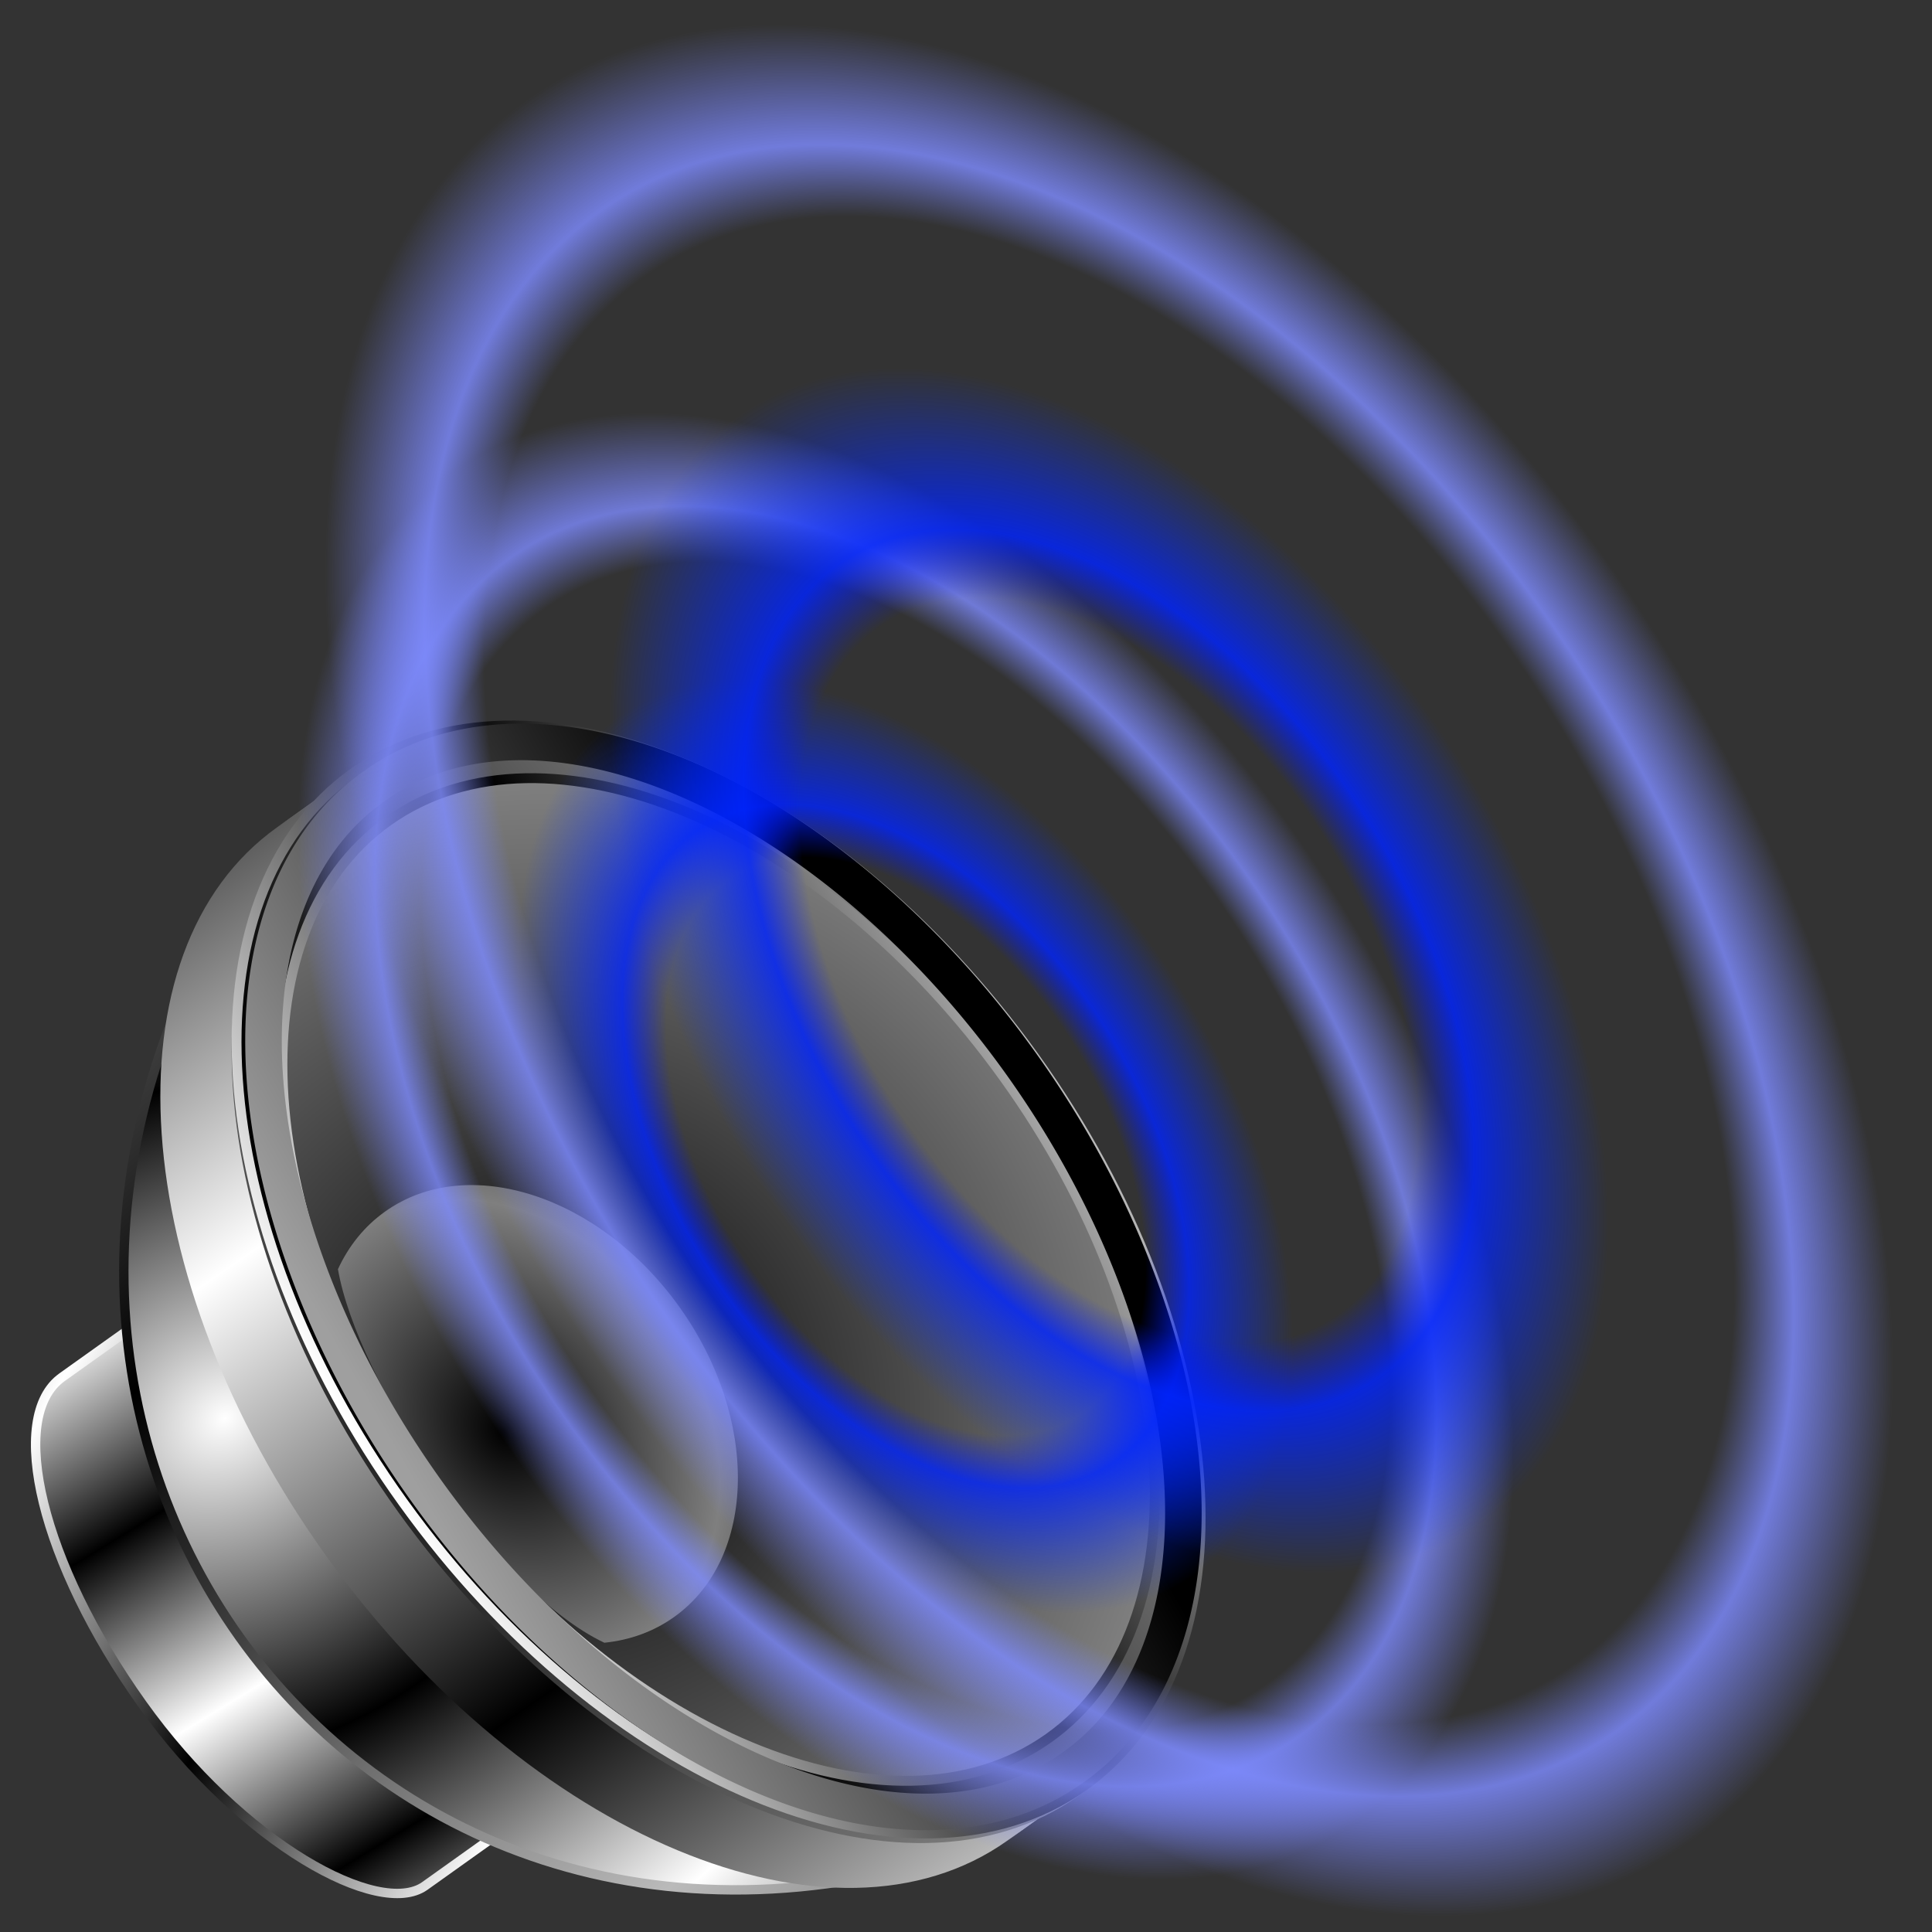 <?xml version="1.0" encoding="UTF-8" standalone="no"?>
<!-- Created with Inkscape (http://www.inkscape.org/) -->
<svg
   xmlns:dc="http://purl.org/dc/elements/1.1/"
   xmlns:cc="http://creativecommons.org/ns#"
   xmlns:rdf="http://www.w3.org/1999/02/22-rdf-syntax-ns#"
   xmlns:svg="http://www.w3.org/2000/svg"
   xmlns="http://www.w3.org/2000/svg"
   xmlns:xlink="http://www.w3.org/1999/xlink"
   xmlns:sodipodi="http://sodipodi.sourceforge.net/DTD/sodipodi-0.dtd"
   xmlns:inkscape="http://www.inkscape.org/namespaces/inkscape"
   id="svg2"
   sodipodi:version="0.32"
   inkscape:version="0.46"
   width="256"
   height="256"
   version="1.0"
   sodipodi:docbase="/media/disk-1/legujabb"
   sodipodi:docname="text-speak.svg"
   inkscape:output_extension="org.inkscape.output.svg.inkscape">
  <rect width="100%" height="100%" fill="#333333" stroke="none"/>
  <sodipodi:namedview
     inkscape:window-height="1025"
     inkscape:window-width="1680"
     inkscape:pageshadow="2"
     inkscape:pageopacity="0.0"
     guidetolerance="10.0"
     gridtolerance="10.0"
     objecttolerance="10.0"
     borderopacity="1.0"
     bordercolor="#666666"
     pagecolor="#ffffff"
     id="base"
     width="256px"
     height="256px"
     inkscape:zoom="2.7804383"
     inkscape:cx="126.78327"
     inkscape:cy="111.93915"
     inkscape:window-x="-5"
     inkscape:window-y="0"
     inkscape:current-layer="svg2"
     showgrid="false" />
  <defs
     id="defs5">
    <linearGradient
       id="linearGradient3210">
      <stop
         style="stop-color:#000000;stop-opacity:0;"
         offset="0"
         id="stop3212" />
      <stop
         id="stop3218"
         offset="0.394"
         style="stop-color:#0014ff;stop-opacity:0;" />
      <stop
         style="stop-color:#0024ff;stop-opacity:1;"
         offset="0.466"
         id="stop3220" />
      <stop
         id="stop3222"
         offset="0.637"
         style="stop-color:#002cff;stop-opacity:0;" />
      <stop
         style="stop-color:#7887ff;stop-opacity:0;"
         offset="0.797"
         id="stop3224" />
      <stop
         id="stop3226"
         offset="0.873"
         style="stop-color:#7e8bff;stop-opacity:1;" />
      <stop
         style="stop-color:#7a87ff;stop-opacity:0;"
         offset="1"
         id="stop3214" />
    </linearGradient>
    <inkscape:perspective
       sodipodi:type="inkscape:persp3d"
       inkscape:vp_x="0 : 128 : 1"
       inkscape:vp_y="0 : 1000 : 0"
       inkscape:vp_z="256 : 128 : 1"
       inkscape:persp3d-origin="128 : 85.333333 : 1"
       id="perspective65" />
    <linearGradient
       inkscape:collect="always"
       id="linearGradient3566">
      <stop
         style="stop-color:#9f9f9f;stop-opacity:1"
         offset="0"
         id="stop3568" />
      <stop
         style="stop-color:#000000;stop-opacity:1"
         offset="1"
         id="stop3570" />
    </linearGradient>
    <linearGradient
       inkscape:collect="always"
       id="linearGradient3538">
      <stop
         style="stop-color:#bababa;stop-opacity:1"
         offset="0"
         id="stop3540" />
      <stop
         style="stop-color:#000000;stop-opacity:1"
         offset="1"
         id="stop3542" />
    </linearGradient>
    <linearGradient
       inkscape:collect="always"
       id="linearGradient3530">
      <stop
         style="stop-color:#ffffff;stop-opacity:1"
         offset="0"
         id="stop3532" />
      <stop
         style="stop-color:#000000;stop-opacity:1"
         offset="1"
         id="stop3534" />
    </linearGradient>
    <linearGradient
       id="linearGradient3511">
      <stop
         style="stop-color:#000000;stop-opacity:1;"
         offset="0"
         id="stop3513" />
      <stop
         style="stop-color:#7f7f7f;stop-opacity:1"
         offset="1"
         id="stop3515" />
    </linearGradient>
    <linearGradient
       id="linearGradient3497">
      <stop
         id="stop3499"
         offset="0"
         style="stop-color:#000000;stop-opacity:1;" />
      <stop
         id="stop3501"
         offset="1"
         style="stop-color:#7f7f7f;stop-opacity:1" />
    </linearGradient>
    <linearGradient
       id="linearGradient3464">
      <stop
         style="stop-color:#000000;stop-opacity:1;"
         offset="0"
         id="stop3466" />
      <stop
         style="stop-color:#ffffff;stop-opacity:1;"
         offset="1"
         id="stop3468" />
    </linearGradient>
    <linearGradient
       inkscape:collect="always"
       xlink:href="#linearGradient3464"
       id="linearGradient3470"
       x1="41.41"
       y1="110.009"
       x2="98.066"
       y2="108.987"
       gradientUnits="userSpaceOnUse"
       spreadMethod="reflect" />
    <linearGradient
       inkscape:collect="always"
       xlink:href="#linearGradient3464"
       id="linearGradient3478"
       x1="64.896"
       y1="59.795"
       x2="65.384"
       y2="106.287"
       gradientUnits="userSpaceOnUse"
       spreadMethod="reflect" />
    <linearGradient
       inkscape:collect="always"
       xlink:href="#linearGradient3497"
       id="linearGradient3495"
       x1="82.27"
       y1="93.26"
       x2="82.238"
       y2="36.294"
       gradientUnits="userSpaceOnUse" />
    <radialGradient
       inkscape:collect="always"
       xlink:href="#linearGradient3511"
       id="radialGradient3509"
       cx="72.803"
       cy="96.471"
       fx="72.803"
       fy="96.471"
       r="66.645"
       gradientTransform="matrix(0.999,-3.912909e-2,3.8329881e-2,0.979,-10.284,-3.174)"
       gradientUnits="userSpaceOnUse" />
    <radialGradient
       inkscape:collect="always"
       xlink:href="#linearGradient3511"
       id="radialGradient3526"
       cx="66.673"
       cy="99.38"
       fx="66.673"
       fy="99.38"
       r="26.567"
       gradientTransform="matrix(1,-4.8522574e-8,3.8247424e-8,0.788,-3.8010248e-6,16.195)"
       gradientUnits="userSpaceOnUse"
       spreadMethod="reflect" />
    <radialGradient
       inkscape:collect="always"
       xlink:href="#linearGradient3530"
       id="radialGradient3536"
       cx="102.527"
       cy="141.008"
       fx="102.527"
       fy="141.008"
       r="65.768"
       gradientTransform="matrix(0.53,-3.3664113e-2,4.0628247e-2,0.639,25.14,31.274)"
       gradientUnits="userSpaceOnUse"
       spreadMethod="reflect" />
    <linearGradient
       inkscape:collect="always"
       xlink:href="#linearGradient3538"
       id="linearGradient3544"
       x1="16.36"
       y1="112.115"
       x2="93.228"
       y2="123.099"
       gradientUnits="userSpaceOnUse"
       spreadMethod="reflect" />
    <linearGradient
       inkscape:collect="always"
       xlink:href="#linearGradient3530"
       id="linearGradient3554"
       x1="57.487"
       y1="133.237"
       x2="78.668"
       y2="131.704"
       gradientUnits="userSpaceOnUse"
       spreadMethod="reflect"
       gradientTransform="translate(1.788,-10.473)" />
    <linearGradient
       inkscape:collect="always"
       xlink:href="#linearGradient3530"
       id="linearGradient3562"
       x1="29.899"
       y1="131.704"
       x2="59.254"
       y2="144.987"
       gradientUnits="userSpaceOnUse"
       spreadMethod="reflect"
       gradientTransform="translate(1.788,-10.473)" />
    <linearGradient
       inkscape:collect="always"
       xlink:href="#linearGradient3566"
       id="linearGradient3572"
       x1="69.194"
       y1="105.269"
       x2="63.612"
       y2="41.076"
       gradientUnits="userSpaceOnUse" />
    <linearGradient
       inkscape:collect="always"
       xlink:href="#linearGradient3530"
       id="linearGradient3641"
       gradientUnits="userSpaceOnUse"
       gradientTransform="translate(1.788,-10.473)"
       spreadMethod="reflect"
       x1="57.487"
       y1="133.237"
       x2="78.668"
       y2="131.704" />
    <linearGradient
       inkscape:collect="always"
       xlink:href="#linearGradient3530"
       id="linearGradient3643"
       gradientUnits="userSpaceOnUse"
       gradientTransform="translate(1.788,-10.473)"
       spreadMethod="reflect"
       x1="29.899"
       y1="131.704"
       x2="59.254"
       y2="144.987" />
    <radialGradient
       inkscape:collect="always"
       xlink:href="#linearGradient3530"
       id="radialGradient3645"
       gradientUnits="userSpaceOnUse"
       gradientTransform="matrix(0.53,-3.3664113e-2,4.0628247e-2,0.639,25.14,31.274)"
       spreadMethod="reflect"
       cx="102.527"
       cy="141.008"
       fx="102.527"
       fy="141.008"
       r="65.768" />
    <linearGradient
       inkscape:collect="always"
       xlink:href="#linearGradient3538"
       id="linearGradient3647"
       gradientUnits="userSpaceOnUse"
       spreadMethod="reflect"
       x1="16.36"
       y1="112.115"
       x2="93.228"
       y2="123.099" />
    <linearGradient
       inkscape:collect="always"
       xlink:href="#linearGradient3464"
       id="linearGradient3649"
       gradientUnits="userSpaceOnUse"
       spreadMethod="reflect"
       x1="41.41"
       y1="110.009"
       x2="98.066"
       y2="108.987" />
    <linearGradient
       inkscape:collect="always"
       xlink:href="#linearGradient3464"
       id="linearGradient3651"
       gradientUnits="userSpaceOnUse"
       spreadMethod="reflect"
       x1="41.41"
       y1="110.009"
       x2="98.066"
       y2="108.987" />
    <linearGradient
       inkscape:collect="always"
       xlink:href="#linearGradient3464"
       id="linearGradient3653"
       gradientUnits="userSpaceOnUse"
       spreadMethod="reflect"
       x1="41.41"
       y1="110.009"
       x2="98.066"
       y2="108.987" />
    <linearGradient
       inkscape:collect="always"
       xlink:href="#linearGradient3464"
       id="linearGradient3655"
       gradientUnits="userSpaceOnUse"
       spreadMethod="reflect"
       x1="41.41"
       y1="110.009"
       x2="98.066"
       y2="108.987" />
    <linearGradient
       inkscape:collect="always"
       xlink:href="#linearGradient3464"
       id="linearGradient3657"
       gradientUnits="userSpaceOnUse"
       spreadMethod="reflect"
       x1="41.41"
       y1="110.009"
       x2="98.066"
       y2="108.987" />
    <linearGradient
       inkscape:collect="always"
       xlink:href="#linearGradient3464"
       id="linearGradient3659"
       gradientUnits="userSpaceOnUse"
       spreadMethod="reflect"
       x1="41.41"
       y1="110.009"
       x2="98.066"
       y2="108.987" />
    <radialGradient
       inkscape:collect="always"
       xlink:href="#linearGradient3511"
       id="radialGradient3661"
       gradientUnits="userSpaceOnUse"
       gradientTransform="matrix(0.999,-3.912909e-2,3.8329881e-2,0.979,-10.284,-3.174)"
       cx="72.803"
       cy="96.471"
       fx="72.803"
       fy="96.471"
       r="66.645" />
    <linearGradient
       inkscape:collect="always"
       xlink:href="#linearGradient3497"
       id="linearGradient3663"
       gradientUnits="userSpaceOnUse"
       x1="82.27"
       y1="93.26"
       x2="82.238"
       y2="36.294" />
    <linearGradient
       inkscape:collect="always"
       xlink:href="#linearGradient3464"
       id="linearGradient3665"
       gradientUnits="userSpaceOnUse"
       spreadMethod="reflect"
       x1="64.896"
       y1="59.795"
       x2="68.449"
       y2="108.185" />
    <radialGradient
       inkscape:collect="always"
       xlink:href="#linearGradient3511"
       id="radialGradient3667"
       gradientUnits="userSpaceOnUse"
       gradientTransform="matrix(1,-4.8522574e-8,3.8247424e-8,0.788,-3.8010248e-6,16.195)"
       spreadMethod="reflect"
       cx="66.673"
       cy="99.38"
       fx="66.673"
       fy="99.38"
       r="26.567" />
    <linearGradient
       inkscape:collect="always"
       xlink:href="#linearGradient3566"
       id="linearGradient3669"
       gradientUnits="userSpaceOnUse"
       x1="69.969"
       y1="105.269"
       x2="63.612"
       y2="41.076" />
    <radialGradient
       inkscape:collect="always"
       xlink:href="#linearGradient3210"
       id="radialGradient3216"
       cx="96.365"
       cy="142.601"
       fx="96.365"
       fy="142.601"
       r="68.845"
       gradientTransform="matrix(1,0,0,1.531,0,-75.681)"
       gradientUnits="userSpaceOnUse" />
    <radialGradient
       inkscape:collect="always"
       xlink:href="#linearGradient3210"
       id="radialGradient3232"
       gradientUnits="userSpaceOnUse"
       gradientTransform="matrix(1,0,0,1.531,0,-75.681)"
       cx="96.365"
       cy="142.601"
       fx="96.365"
       fy="142.601"
       r="68.845" />
  </defs>
  <g
     id="layer1"
     inkscape:label="1. réteg"
     transform="translate(-11.144,2.142)">
    <path
       sodipodi:nodetypes="ccccccccccccccccccc"
       id="text2159"
       d="M 24.219,-12.469 L 20.875,-3.719 L 22.125,-3.719 L 22.938,-5.969 L 26.875,-5.969 L 27.656,-3.75 L 27.656,-3.719 L 28.906,-3.719 L 28.113,-5.982 C 32.228,-5.903 31.759,-12.573 28.323,-12.5 L 24.219,-12.469 z M 26.124,-11.409 L 27.714,-11.409 C 30.668,-11.482 30.846,-6.894 27.748,-6.991 L 26.124,-11.409 z M 24.875,-11.312 L 26.5,-6.938 L 23.281,-6.938 L 24.875,-11.312 z "
       style="font-size:12px;font-style:normal;font-weight:normal;fill:#000000;fill-opacity:1;stroke:none;stroke-width:1px;stroke-linecap:butt;stroke-linejoin:miter;stroke-opacity:1;font-family:Bitstream Vera Sans" />
    <path
       id="text2170"
       d="M 20.997,-5.26 C 20.987,-5.271 20.975,-5.279 20.963,-5.284 C 20.951,-5.29 20.937,-5.293 20.922,-5.293 C 20.869,-5.293 20.828,-5.261 20.8,-5.198 C 20.772,-5.135 20.758,-5.045 20.758,-4.928 L 20.758,-4.38 L 20.663,-4.38 L 20.663,-5.42 L 20.758,-5.42 L 20.758,-5.258 C 20.777,-5.322 20.803,-5.368 20.834,-5.399 C 20.866,-5.43 20.904,-5.445 20.95,-5.445 C 20.956,-5.445 20.963,-5.444 20.971,-5.442 C 20.979,-5.441 20.987,-5.439 20.997,-5.436 L 20.997,-5.26 M 21.295,-5.3 C 21.245,-5.3 21.205,-5.264 21.176,-5.192 C 21.147,-5.121 21.132,-5.023 21.132,-4.899 C 21.132,-4.774 21.147,-4.676 21.176,-4.604 C 21.205,-4.533 21.245,-4.498 21.295,-4.498 C 21.345,-4.498 21.385,-4.534 21.414,-4.605 C 21.443,-4.677 21.458,-4.775 21.458,-4.899 C 21.458,-5.022 21.443,-5.12 21.414,-5.192 C 21.385,-5.264 21.345,-5.3 21.295,-5.3 M 21.295,-5.445 C 21.377,-5.445 21.441,-5.397 21.487,-5.3 C 21.534,-5.204 21.557,-5.07 21.557,-4.899 C 21.557,-4.729 21.534,-4.595 21.487,-4.498 C 21.441,-4.401 21.377,-4.353 21.295,-4.353 C 21.213,-4.353 21.149,-4.401 21.103,-4.498 C 21.057,-4.595 21.034,-4.729 21.034,-4.899 C 21.034,-5.07 21.057,-5.204 21.103,-5.3 C 21.149,-5.397 21.213,-5.445 21.295,-5.445 M 21.933,-5.3 C 21.882,-5.3 21.843,-5.264 21.814,-5.192 C 21.784,-5.121 21.77,-5.023 21.77,-4.899 C 21.77,-4.774 21.784,-4.676 21.813,-4.604 C 21.842,-4.533 21.882,-4.498 21.933,-4.498 C 21.983,-4.498 22.022,-4.534 22.051,-4.605 C 22.08,-4.677 22.095,-4.775 22.095,-4.899 C 22.095,-5.022 22.08,-5.12 22.051,-5.192 C 22.022,-5.264 21.983,-5.3 21.933,-5.3 M 21.933,-5.445 C 22.014,-5.445 22.078,-5.397 22.125,-5.3 C 22.171,-5.204 22.194,-5.07 22.194,-4.899 C 22.194,-4.729 22.171,-4.595 22.125,-4.498 C 22.078,-4.401 22.014,-4.353 21.933,-4.353 C 21.851,-4.353 21.787,-4.401 21.74,-4.498 C 21.694,-4.595 21.671,-4.729 21.671,-4.899 C 21.671,-5.07 21.694,-5.204 21.74,-5.3 C 21.787,-5.397 21.851,-5.445 21.933,-5.445 M 22.442,-5.715 L 22.442,-5.42 L 22.635,-5.42 L 22.635,-5.287 L 22.442,-5.287 L 22.442,-4.722 C 22.442,-4.638 22.448,-4.583 22.461,-4.559 C 22.473,-4.535 22.499,-4.523 22.538,-4.523 L 22.635,-4.523 L 22.635,-4.38 L 22.538,-4.38 C 22.466,-4.38 22.416,-4.404 22.389,-4.453 C 22.361,-4.503 22.348,-4.592 22.348,-4.722 L 22.348,-5.287 L 22.279,-5.287 L 22.279,-5.42 L 22.348,-5.42 L 22.348,-5.715 L 22.442,-5.715 M 22.865,-5.612 L 22.865,-5.091 L 22.995,-5.091 C 23.043,-5.091 23.08,-5.114 23.106,-5.159 C 23.132,-5.204 23.145,-5.269 23.145,-5.352 C 23.145,-5.435 23.132,-5.499 23.106,-5.544 C 23.08,-5.59 23.043,-5.612 22.995,-5.612 L 22.865,-5.612 M 22.763,-5.766 L 22.995,-5.766 C 23.08,-5.766 23.144,-5.731 23.188,-5.661 C 23.231,-5.591 23.253,-5.488 23.253,-5.352 C 23.253,-5.215 23.231,-5.112 23.188,-5.042 C 23.144,-4.972 23.08,-4.937 22.995,-4.937 L 22.865,-4.937 L 22.865,-4.38 L 22.763,-4.38 L 22.763,-5.766 M 23.6,-4.903 C 23.524,-4.903 23.472,-4.887 23.443,-4.855 C 23.413,-4.824 23.399,-4.77 23.399,-4.694 C 23.399,-4.633 23.41,-4.585 23.431,-4.549 C 23.454,-4.513 23.483,-4.496 23.521,-4.496 C 23.573,-4.496 23.615,-4.529 23.646,-4.596 C 23.677,-4.664 23.693,-4.753 23.693,-4.865 L 23.693,-4.903 L 23.6,-4.903 M 23.787,-4.973 L 23.787,-4.38 L 23.693,-4.38 L 23.693,-4.538 C 23.672,-4.474 23.645,-4.428 23.613,-4.397 C 23.581,-4.368 23.542,-4.353 23.496,-4.353 C 23.438,-4.353 23.391,-4.382 23.357,-4.442 C 23.322,-4.502 23.305,-4.582 23.305,-4.682 C 23.305,-4.8 23.327,-4.888 23.369,-4.947 C 23.412,-5.007 23.477,-5.036 23.562,-5.036 L 23.693,-5.036 L 23.693,-5.053 C 23.693,-5.132 23.679,-5.192 23.65,-5.235 C 23.622,-5.279 23.583,-5.3 23.531,-5.3 C 23.499,-5.3 23.467,-5.293 23.436,-5.279 C 23.405,-5.265 23.375,-5.243 23.347,-5.215 L 23.347,-5.373 C 23.381,-5.397 23.415,-5.415 23.447,-5.427 C 23.479,-5.439 23.51,-5.445 23.541,-5.445 C 23.623,-5.445 23.685,-5.406 23.726,-5.328 C 23.766,-5.25 23.787,-5.132 23.787,-4.973 M 23.98,-5.825 L 24.074,-5.825 L 24.074,-4.38 L 23.98,-4.38 L 23.98,-5.825 M 24.269,-5.42 L 24.363,-5.42 L 24.363,-4.38 L 24.269,-4.38 L 24.269,-5.42 M 24.269,-5.825 L 24.363,-5.825 L 24.363,-5.609 L 24.269,-5.609 L 24.269,-5.825 M 24.848,-4.878 C 24.848,-4.79 24.86,-4.72 24.885,-4.669 C 24.909,-4.619 24.942,-4.594 24.984,-4.594 C 25.026,-4.594 25.058,-4.62 25.082,-4.67 C 25.106,-4.721 25.118,-4.791 25.118,-4.878 C 25.118,-4.965 25.106,-5.034 25.082,-5.085 C 25.057,-5.136 25.024,-5.162 24.983,-5.162 C 24.942,-5.162 24.909,-5.136 24.885,-5.086 C 24.86,-5.035 24.848,-4.966 24.848,-4.878 M 25.126,-4.601 C 25.105,-4.553 25.082,-4.518 25.056,-4.495 C 25.029,-4.473 24.999,-4.461 24.964,-4.461 C 24.906,-4.461 24.858,-4.5 24.821,-4.577 C 24.785,-4.654 24.767,-4.755 24.767,-4.878 C 24.767,-5.002 24.785,-5.103 24.822,-5.18 C 24.859,-5.258 24.906,-5.296 24.964,-5.296 C 24.999,-5.296 25.03,-5.285 25.056,-5.261 C 25.083,-5.238 25.106,-5.203 25.126,-5.156 L 25.126,-5.278 L 25.199,-5.278 L 25.199,-4.594 C 25.248,-4.608 25.287,-4.649 25.315,-4.718 C 25.343,-4.787 25.357,-4.877 25.357,-4.986 C 25.357,-5.052 25.352,-5.115 25.341,-5.173 C 25.33,-5.231 25.314,-5.285 25.292,-5.335 C 25.257,-5.416 25.214,-5.478 25.163,-5.52 C 25.112,-5.564 25.057,-5.585 24.998,-5.585 C 24.956,-5.585 24.916,-5.575 24.877,-5.555 C 24.839,-5.535 24.804,-5.505 24.771,-5.466 C 24.718,-5.402 24.676,-5.319 24.646,-5.217 C 24.616,-5.114 24.601,-5.004 24.601,-4.884 C 24.601,-4.786 24.611,-4.693 24.63,-4.607 C 24.65,-4.521 24.678,-4.445 24.715,-4.38 C 24.751,-4.315 24.792,-4.266 24.839,-4.233 C 24.886,-4.199 24.936,-4.182 24.989,-4.182 C 25.033,-4.182 25.076,-4.195 25.118,-4.223 C 25.16,-4.249 25.199,-4.288 25.234,-4.338 L 25.28,-4.235 C 25.238,-4.175 25.191,-4.129 25.141,-4.097 C 25.091,-4.065 25.04,-4.049 24.989,-4.049 C 24.926,-4.049 24.867,-4.069 24.811,-4.11 C 24.756,-4.151 24.706,-4.209 24.663,-4.287 C 24.619,-4.364 24.586,-4.454 24.563,-4.555 C 24.541,-4.657 24.529,-4.767 24.529,-4.884 C 24.529,-4.997 24.541,-5.104 24.564,-5.206 C 24.587,-5.309 24.62,-5.398 24.663,-5.476 C 24.706,-5.554 24.757,-5.614 24.814,-5.656 C 24.872,-5.698 24.932,-5.719 24.997,-5.719 C 25.068,-5.719 25.135,-5.692 25.197,-5.638 C 25.258,-5.584 25.31,-5.508 25.352,-5.409 C 25.377,-5.348 25.397,-5.282 25.41,-5.211 C 25.424,-5.14 25.43,-5.066 25.43,-4.99 C 25.43,-4.827 25.403,-4.699 25.349,-4.604 C 25.295,-4.51 25.221,-4.461 25.126,-4.458 L 25.126,-4.601 M 25.977,-4.912 C 25.977,-5.036 25.962,-5.132 25.934,-5.2 C 25.906,-5.268 25.867,-5.302 25.817,-5.302 C 25.766,-5.302 25.727,-5.268 25.699,-5.2 C 25.671,-5.132 25.657,-5.036 25.657,-4.912 C 25.657,-4.789 25.671,-4.693 25.699,-4.625 C 25.727,-4.557 25.766,-4.523 25.817,-4.523 C 25.867,-4.523 25.906,-4.557 25.934,-4.625 C 25.962,-4.693 25.977,-4.789 25.977,-4.912 M 26.07,-4.509 C 26.07,-4.332 26.049,-4.2 26.006,-4.114 C 25.962,-4.027 25.896,-3.984 25.808,-3.984 C 25.775,-3.984 25.744,-3.989 25.714,-3.998 C 25.685,-4.007 25.657,-4.02 25.629,-4.039 L 25.629,-4.205 C 25.657,-4.178 25.684,-4.158 25.711,-4.145 C 25.738,-4.132 25.765,-4.125 25.793,-4.125 C 25.854,-4.125 25.9,-4.155 25.931,-4.213 C 25.961,-4.272 25.977,-4.36 25.977,-4.478 L 25.977,-4.563 C 25.957,-4.501 25.932,-4.456 25.902,-4.425 C 25.872,-4.395 25.836,-4.38 25.794,-4.38 C 25.724,-4.38 25.668,-4.428 25.625,-4.525 C 25.582,-4.623 25.561,-4.752 25.561,-4.912 C 25.561,-5.073 25.582,-5.202 25.625,-5.299 C 25.668,-5.396 25.724,-5.445 25.794,-5.445 C 25.836,-5.445 25.872,-5.43 25.902,-5.4 C 25.932,-5.369 25.957,-5.323 25.977,-5.262 L 25.977,-5.42 L 26.07,-5.42 L 26.07,-4.509 M 26.707,-5.22 C 26.731,-5.297 26.759,-5.354 26.791,-5.39 C 26.824,-5.427 26.862,-5.445 26.906,-5.445 C 26.966,-5.445 27.011,-5.407 27.044,-5.331 C 27.076,-5.255 27.092,-5.148 27.092,-5.008 L 27.092,-4.38 L 26.998,-4.38 L 26.998,-5.002 C 26.998,-5.102 26.988,-5.176 26.969,-5.224 C 26.95,-5.272 26.92,-5.296 26.88,-5.296 C 26.832,-5.296 26.793,-5.267 26.765,-5.208 C 26.737,-5.149 26.723,-5.069 26.723,-4.968 L 26.723,-4.38 L 26.629,-4.38 L 26.629,-5.002 C 26.629,-5.102 26.619,-5.176 26.6,-5.224 C 26.58,-5.272 26.551,-5.296 26.51,-5.296 C 26.462,-5.296 26.424,-5.267 26.396,-5.207 C 26.368,-5.148 26.354,-5.069 26.354,-4.968 L 26.354,-4.38 L 26.26,-4.38 L 26.26,-5.42 L 26.354,-5.42 L 26.354,-5.258 C 26.375,-5.322 26.401,-5.369 26.431,-5.4 C 26.461,-5.43 26.496,-5.445 26.537,-5.445 C 26.579,-5.445 26.614,-5.426 26.643,-5.388 C 26.672,-5.349 26.693,-5.293 26.707,-5.22 M 27.539,-4.903 C 27.463,-4.903 27.41,-4.887 27.381,-4.855 C 27.352,-4.824 27.337,-4.77 27.337,-4.694 C 27.337,-4.633 27.348,-4.585 27.37,-4.549 C 27.392,-4.513 27.422,-4.496 27.46,-4.496 C 27.512,-4.496 27.553,-4.529 27.584,-4.596 C 27.616,-4.664 27.632,-4.753 27.632,-4.865 L 27.632,-4.903 L 27.539,-4.903 M 27.725,-4.973 L 27.725,-4.38 L 27.632,-4.38 L 27.632,-4.538 C 27.61,-4.474 27.584,-4.428 27.552,-4.397 C 27.52,-4.368 27.481,-4.353 27.435,-4.353 C 27.376,-4.353 27.33,-4.382 27.295,-4.442 C 27.261,-4.502 27.244,-4.582 27.244,-4.682 C 27.244,-4.8 27.265,-4.888 27.308,-4.947 C 27.351,-5.007 27.415,-5.036 27.5,-5.036 L 27.632,-5.036 L 27.632,-5.053 C 27.632,-5.132 27.617,-5.192 27.589,-5.235 C 27.561,-5.279 27.521,-5.3 27.47,-5.3 C 27.437,-5.3 27.406,-5.293 27.375,-5.279 C 27.344,-5.265 27.314,-5.243 27.286,-5.215 L 27.286,-5.373 C 27.32,-5.397 27.353,-5.415 27.385,-5.427 C 27.418,-5.439 27.449,-5.445 27.479,-5.445 C 27.562,-5.445 27.624,-5.406 27.664,-5.328 C 27.705,-5.25 27.725,-5.132 27.725,-4.973 M 27.919,-5.42 L 28.013,-5.42 L 28.013,-4.38 L 27.919,-4.38 L 27.919,-5.42 M 27.919,-5.825 L 28.013,-5.825 L 28.013,-5.609 L 27.919,-5.609 L 27.919,-5.825 M 28.208,-5.825 L 28.302,-5.825 L 28.302,-4.38 L 28.208,-4.38 L 28.208,-5.825 M 28.51,-4.616 L 28.618,-4.616 L 28.618,-4.38 L 28.51,-4.38 L 28.51,-4.616 M 29.24,-5.38 L 29.24,-5.22 C 29.213,-5.247 29.186,-5.267 29.16,-5.28 C 29.133,-5.293 29.106,-5.3 29.079,-5.3 C 29.018,-5.3 28.971,-5.265 28.938,-5.194 C 28.904,-5.124 28.887,-5.026 28.887,-4.899 C 28.887,-4.772 28.904,-4.673 28.938,-4.603 C 28.971,-4.533 29.018,-4.498 29.079,-4.498 C 29.106,-4.498 29.133,-4.504 29.16,-4.517 C 29.186,-4.531 29.213,-4.551 29.24,-4.578 L 29.24,-4.42 C 29.213,-4.397 29.186,-4.381 29.158,-4.369 C 29.13,-4.358 29.101,-4.353 29.069,-4.353 C 28.983,-4.353 28.915,-4.402 28.864,-4.5 C 28.814,-4.599 28.788,-4.732 28.788,-4.899 C 28.788,-5.069 28.814,-5.202 28.865,-5.299 C 28.916,-5.396 28.986,-5.445 29.075,-5.445 C 29.104,-5.445 29.132,-5.44 29.16,-5.428 C 29.187,-5.418 29.214,-5.402 29.24,-5.38 M 29.624,-5.3 C 29.574,-5.3 29.534,-5.264 29.505,-5.192 C 29.476,-5.121 29.462,-5.023 29.462,-4.899 C 29.462,-4.774 29.476,-4.676 29.505,-4.604 C 29.534,-4.533 29.574,-4.498 29.624,-4.498 C 29.674,-4.498 29.714,-4.534 29.743,-4.605 C 29.772,-4.677 29.787,-4.775 29.787,-4.899 C 29.787,-5.022 29.772,-5.12 29.743,-5.192 C 29.714,-5.264 29.674,-5.3 29.624,-5.3 M 29.624,-5.445 C 29.706,-5.445 29.77,-5.397 29.816,-5.3 C 29.863,-5.204 29.886,-5.07 29.886,-4.899 C 29.886,-4.729 29.863,-4.595 29.816,-4.498 C 29.77,-4.401 29.706,-4.353 29.624,-4.353 C 29.543,-4.353 29.478,-4.401 29.432,-4.498 C 29.386,-4.595 29.363,-4.729 29.363,-4.899 C 29.363,-5.07 29.386,-5.204 29.432,-5.3 C 29.478,-5.397 29.543,-5.445 29.624,-5.445 M 30.485,-5.22 C 30.508,-5.297 30.536,-5.354 30.569,-5.39 C 30.601,-5.427 30.64,-5.445 30.684,-5.445 C 30.743,-5.445 30.789,-5.407 30.821,-5.331 C 30.854,-5.255 30.87,-5.148 30.87,-5.008 L 30.87,-4.38 L 30.776,-4.38 L 30.776,-5.002 C 30.776,-5.102 30.766,-5.176 30.747,-5.224 C 30.727,-5.272 30.698,-5.296 30.658,-5.296 C 30.609,-5.296 30.571,-5.267 30.543,-5.208 C 30.515,-5.149 30.501,-5.069 30.501,-4.968 L 30.501,-4.38 L 30.406,-4.38 L 30.406,-5.002 C 30.406,-5.102 30.397,-5.176 30.377,-5.224 C 30.358,-5.272 30.328,-5.296 30.288,-5.296 C 30.24,-5.296 30.202,-5.267 30.174,-5.207 C 30.146,-5.148 30.132,-5.069 30.132,-4.968 L 30.132,-4.38 L 30.037,-4.38 L 30.037,-5.42 L 30.132,-5.42 L 30.132,-5.258 C 30.153,-5.322 30.179,-5.369 30.208,-5.4 C 30.238,-5.43 30.274,-5.445 30.315,-5.445 C 30.356,-5.445 30.391,-5.426 30.42,-5.388 C 30.449,-5.349 30.471,-5.293 30.485,-5.22"
       style="font-size:4px;font-style:normal;font-weight:normal;fill:#d40000;fill-opacity:1;stroke:none;stroke-width:1px;stroke-linecap:butt;stroke-linejoin:miter;stroke-opacity:1;font-family:Bitstream Vera Sans" />
  </g>
  <g
     id="g3234">
    <g
       transform="matrix(-0.721,-1.011,-1.011,0.721,210.457,189.044)"
       id="g3627">
      <rect
         style="fill:url(#linearGradient3641);fill-opacity:1;stroke:url(#linearGradient3643);stroke-opacity:1"
         id="rect3546"
         width="66.673"
         height="43.171"
         x="32.187"
         y="99.645"
         ry="13.283"
         rx="33.336" />
      <path
         style="fill:url(#radialGradient3645);fill-opacity:1;fill-rule:evenodd;stroke:url(#linearGradient3647);stroke-width:1px;stroke-linecap:butt;stroke-linejoin:miter;stroke-opacity:1"
         d="M 1.533,79.975 C 45.748,110.162 89.214,108.103 132.068,79.72 C 107.716,147.044 21.958,146.938 1.533,79.975 z"
         id="path3528"
         sodipodi:nodetypes="ccc" />
      <g
         style="fill:url(#linearGradient3649);fill-opacity:1;fill-rule:evenodd;stroke:none;stroke-width:1.053px;stroke-linecap:butt;stroke-linejoin:miter;stroke-opacity:1"
         id="g2459">
        <path
           d="M 0.031,66.156 L 0.031,76.156 C 0.103,98.91 30.024,117.507 66.812,117.656 C 103.557,117.805 133.312,99.497 133.312,76.781 L 133.312,66.781 C 133.312,89.497 103.557,107.805 66.812,107.656 C 30.024,107.507 0.103,88.91 0.031,66.156 z"
           id="path2461"
           style="fill:url(#linearGradient3651);fill-opacity:1;stroke:none;stroke-opacity:1" />
        <path
           d="M 0.027,66.166 C 0.027,66.139 0.027,66.112 0.027,66.084 L 0.027,76.084 C 0.027,76.112 0.027,76.139 0.027,76.166 L 0.027,66.166 z"
           id="path2463"
           style="fill:url(#linearGradient3653);fill-opacity:1;stroke:none;stroke-opacity:1" />
        <path
           d="M 0.027,66.084 C 0.027,43.368 29.799,25.067 66.543,25.216 L 66.543,35.216 C 29.799,35.067 0.027,53.368 0.027,76.084 L 0.027,66.084 z"
           id="path2465"
           style="fill:url(#linearGradient3655);fill-opacity:1;stroke:none;stroke-opacity:1" />
        <path
           d="M 66.543,25.216 C 103.331,25.365 133.246,43.953 133.318,66.707 L 133.318,76.707 C 133.246,53.953 103.331,35.365 66.543,35.216 L 66.543,25.216 z"
           id="path2467"
           style="fill:url(#linearGradient3657);fill-opacity:1;stroke:none;stroke-opacity:1" />
        <path
           d="M 133.318,66.707 C 133.318,66.734 133.318,66.761 133.318,66.788 L 133.318,76.788 C 133.318,76.761 133.318,76.734 133.318,76.707 L 133.318,66.707 z"
           id="path2469"
           style="fill:url(#linearGradient3659);fill-opacity:1;stroke:none;stroke-opacity:1" />
      </g>
      <path
         style="fill:url(#radialGradient3661);fill-opacity:1;fill-rule:evenodd;stroke:none;stroke-width:1.053px;stroke-linecap:butt;stroke-linejoin:miter;stroke-opacity:1"
         id="path3480"
         d="M 66.291,108.679 C 29.503,108.53 -0.412,89.942 -0.483,67.188 C -0.555,44.434 29.244,26.088 66.032,26.237 C 102.82,26.387 132.735,44.975 132.807,67.729 C 132.878,90.482 103.079,108.828 66.291,108.679 z" />
      <path
         style="fill:url(#linearGradient3663);fill-opacity:1;fill-rule:evenodd;stroke:url(#linearGradient3665);stroke-width:1.053px;stroke-linecap:butt;stroke-linejoin:miter;stroke-opacity:1"
         d="M 66.531,25.219 C 29.743,25.07 -0.04,43.402 0.031,66.156 C 0.103,88.91 30.024,107.507 66.812,107.656 C 103.601,107.805 133.384,89.473 133.312,66.719 C 133.241,43.965 103.319,25.368 66.531,25.219 z M 66.562,29.125 C 99.853,29.26 126.904,46.097 126.969,66.688 C 127.034,87.278 100.072,103.885 66.781,103.75 C 33.491,103.615 6.44,86.778 6.375,66.188 C 6.31,45.597 33.272,28.99 66.562,29.125 z"
         id="path2169" />
      <path
         style="fill:url(#radialGradient3667);fill-opacity:1;stroke:none;stroke-opacity:1"
         d="M 93.239,91.215 C 93.239,93.93 92.496,96.516 91.151,98.869 C 80.361,104.057 53.573,105.226 42.195,98.869 C 40.85,96.516 40.106,93.93 40.106,91.215 C 40.106,80.357 52.008,71.545 66.673,71.545 C 81.337,71.545 93.239,80.357 93.239,91.215 z"
         id="path3517"
         sodipodi:nodetypes="cccssc" />
      <path
         sodipodi:type="arc"
         style="fill:none;fill-opacity:1;stroke:url(#linearGradient3669);stroke-width:3.9;stroke-miterlimit:4;stroke-dasharray:none;stroke-opacity:1"
         id="path3564"
         sodipodi:cx="66.596748"
         sodipodi:cy="65.855942"
         sodipodi:rx="64.273605"
         sodipodi:ry="38.912632"
         d="M 130.87,65.856 A 64.274,38.913 0 1 1 2.323,65.856 A 64.274,38.913 0 1 1 130.87,65.856 z" />
    </g>
    <path
       transform="matrix(0.727,-0.633,0.599,0.824,-35.489,95.351)"
       d="M 165.21,142.601 A 68.845,105.382 0 1 1 27.52,142.601 A 68.845,105.382 0 1 1 165.21,142.601 z"
       sodipodi:ry="105.38165"
       sodipodi:rx="68.844536"
       sodipodi:cy="142.60075"
       sodipodi:cx="96.365021"
       id="path2438"
       style="opacity:0.8;fill:url(#radialGradient3216);fill-opacity:1;stroke:none;stroke-width:2;stroke-linecap:round;stroke-linejoin:round;stroke-miterlimit:4;stroke-dasharray:none;stroke-dashoffset:0;stroke-opacity:1"
       sodipodi:type="arc" />
    <path
       sodipodi:type="arc"
       style="opacity:0.823;fill:url(#radialGradient3232);fill-opacity:1;stroke:none;stroke-width:2;stroke-linecap:round;stroke-linejoin:round;stroke-miterlimit:4;stroke-dasharray:none;stroke-dashoffset:0;stroke-opacity:1"
       id="path3230"
       sodipodi:cx="96.365021"
       sodipodi:cy="142.60075"
       sodipodi:rx="68.844536"
       sodipodi:ry="105.38165"
       d="M 165.21,142.601 A 68.845,105.382 0 1 1 27.52,142.601 A 68.845,105.382 0 1 1 165.21,142.601 z"
       transform="matrix(0.938,-0.816,0.772,1.063,-53.552,55.596)" />
  </g>
</svg>
